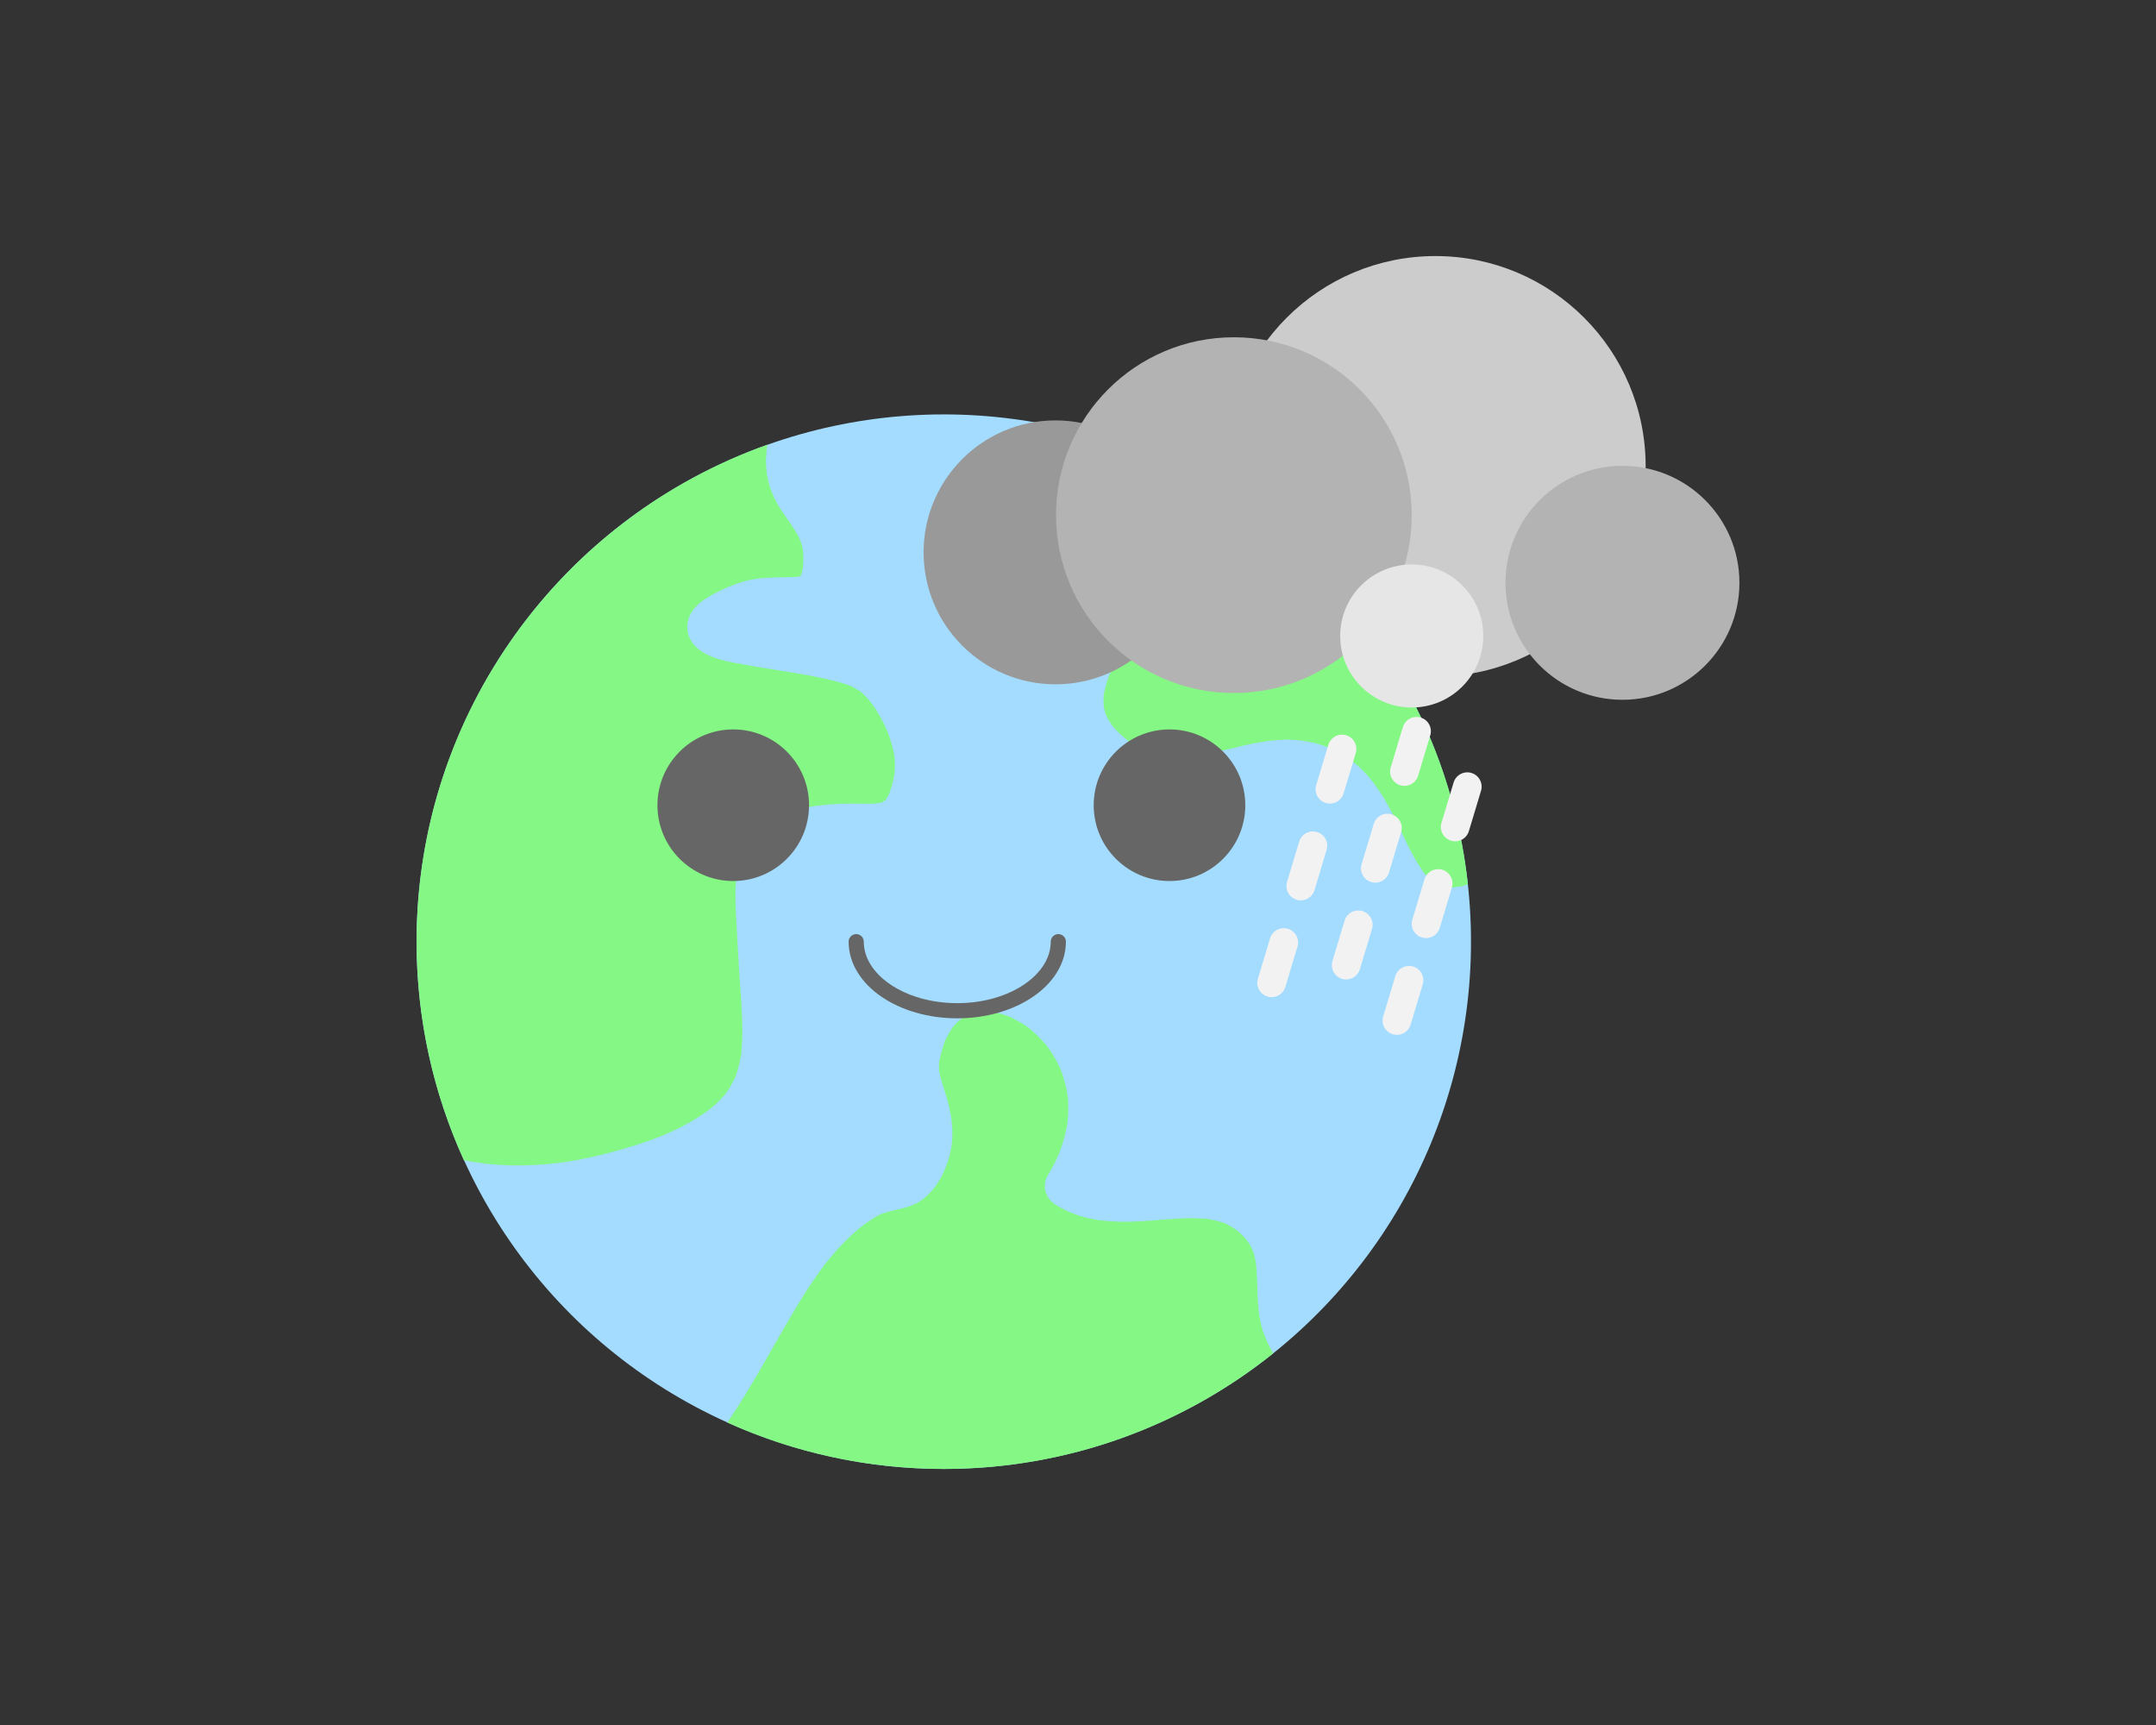 <?xml version="1.0" encoding="utf-8"?>
<!-- Generator: Adobe Illustrator 24.0.1, SVG Export Plug-In . SVG Version: 6.00 Build 0)  -->
<svg version="1.1" id="Layer_1" xmlns="http://www.w3.org/2000/svg" xmlns:xlink="http://www.w3.org/1999/xlink" x="0px" y="0px"
	 viewBox="0 0 1280 1024" style="enable-background:new 0 0 1280 1024;" xml:space="preserve">
<rect x="0" y="0" width="1280" height="1024" fill="#333333" stroke="none"/>
<style type="text/css">
	.st0{fill:#FCF07E;stroke:#FCF07E;stroke-width:20;stroke-linecap:round;stroke-miterlimit:10;}
	.st1{fill:#A4DCFF;}
	.st2{fill:#84F784;}
	.st3{fill:#666666;}
	.st4{fill:none;stroke:#666666;stroke-width:9;stroke-linecap:round;stroke-miterlimit:10;}
	.st5{fill:#F4F4F4;}
	.st6{fill:#D3D3D3;}
	.st7{fill:#BEBEBF;}
	.st8{fill:#999999;}
	.st9{fill:#CCCCCC;}
	.st10{fill:#B3B3B3;}
	.st11{fill:#E6E6E6;}
	.st12{fill:none;stroke:#29ABE2;stroke-width:17;stroke-linecap:round;stroke-miterlimit:10;stroke-dasharray:25,35;}
	.st13{fill:none;stroke:#F2F2F2;stroke-width:17;stroke-linecap:round;stroke-miterlimit:10;stroke-dasharray:25,35;}
</style>
<g>
	<g>
		<g>
			<circle class="st1" cx="560.32" cy="559" r="313"/>
			<path class="st2" d="M749.07,787.66c-3.36-12.21-1.99-24.82-3.39-37.24c-0.42-3.72-1.55-8.25-3.89-11.94
				c-1.44-2.27-2.22-3.12-4.29-5.22c-0.61-0.62-1.25-1.23-1.9-1.82c0,0-2.01-1.57-1.97-1.6c-1.82-1.25-3.73-2.3-5.69-3.31
				c-0.28-0.15-0.48-0.25-0.64-0.34c-0.18-0.05-0.41-0.11-0.75-0.21c-1.13-0.34-2.23-0.74-3.36-1.06c-1.9-0.52-3.83-0.9-5.77-1.25
				c-0.26-0.05-0.47-0.09-0.64-0.12c-0.2-0.01-0.45-0.02-0.79-0.04c-1.01-0.06-2.01-0.16-3.01-0.22
				c-9.42-0.53-18.85,0.42-28.23,1.17c-19.96,1.59-40.86,1.81-58.32-9.48c-5.61-3.63-8.03-11.07-4.47-17.04
				c1.58-2.64,3.09-5.33,4.46-8.09c0.66-1.34,1.3-2.69,1.9-4.05c0.12-0.3,0.33-0.8,0.39-0.94c1.82-4.67,3.3-9.48,4.32-14.39
				c0.21-1.04,0.4-2.08,0.57-3.12c-0.05,0.26,0.25-1.78,0.28-2.12c0.2-2.07,0.32-4.15,0.34-6.23c0.03-2.35-0.05-4.71-0.24-7.06
				c-0.05-0.56-0.11-1.12-0.17-1.68c-0.06-0.43-0.2-1.5-0.27-1.82c-0.83-4.05-1.78-8.01-3.2-11.9c-0.23-0.63-1.88-4.43-0.46-1.32
				c-0.25-0.56-0.49-1.12-0.76-1.67c-0.94-1.9-1.88-3.8-2.95-5.64c-0.9-1.55-1.85-3.07-2.86-4.55c-0.47-0.68-0.96-1.35-1.45-2.02
				c-0.28-0.36-0.68-0.89-0.86-1.09c-2.46-2.82-4.99-5.54-7.81-8.02c-0.63-0.56-1.3-1.08-1.93-1.64c-0.05-0.04-0.08-0.07-0.12-0.11
				c0,0,0,0-0.01,0c-1.25-0.85-2.46-1.76-3.74-2.58c-2.6-1.67-5.32-2.99-8.06-4.39c-0.73-0.24-1.44-0.54-2.17-0.79
				c-1.33-0.45-2.67-0.86-4.03-1.21c-1.32-0.34-2.67-0.54-3.99-0.86c-0.61-0.05-1.23-0.12-1.84-0.15c-1.44-0.08-2.88-0.1-4.32-0.03
				c-0.51,0.02-1.03,0.07-1.54,0.11c-1.09,0.37-2.42,0.44-3.52,0.74c-1,0.28-4.86,1.93-2.27,0.67c-1.08,0.52-2.15,1.03-3.19,1.64
				c-0.35,0.21-1.63,1.1-2.31,1.56c-0.65,0.58-1.83,1.61-2.12,1.9c-0.54,0.54-2.52,3-2.4,2.71c-1.61,2.35-2.99,4.78-4.27,7.35
				c-0.05,0.1-0.1,0.22-0.16,0.36c-0.18,0.48-0.29,0.77-0.34,0.9c-0.18,0.49-0.36,0.97-0.53,1.47c-0.66,1.93-1.23,3.9-1.72,5.88
				c-1.13,4.59-1.45,6.63-0.97,10.29c0.34,2.6,2.26,8.8,3.5,12.69c3.58,11.23,5.61,22.28,3.33,34.04
				c-2.17,11.16-8.34,23.64-18.02,30.13c-6.44,4.32-13.82,4.76-21,6.97c-0.72,0.22-1.43,0.47-2.14,0.73
				c0.18-0.02-2.03,0.96-2.18,1.04c-2.04,1.1-3.98,2.4-5.88,3.71c-3.67,2.53-5.68,4.15-9.72,7.87c-3.58,3.3-6.95,6.81-10.15,10.47
				c-1.55,1.78-3.07,3.59-4.54,5.43c-1.71,2.13-1.65,2.07-3.59,4.73c-6.08,8.34-11.57,17.1-16.82,25.98
				c-12.73,21.49-24.53,43.93-38.61,64.63C471.02,862.15,514.52,872,560.32,872c74.01,0,142-25.7,195.58-68.64
				C752.97,798.48,750.62,793.27,749.07,787.66z"/>
			<path class="st2" d="M871.49,525.08c-13.64-126.52-102.65-230.43-221.23-265.94c-0.3,1.24-0.57,2.49-0.79,3.75
				c-0.07,0.38-0.11,0.57-0.14,0.64c-0.02,0.21-0.04,0.46-0.06,0.75c-0.12,1.41-0.23,2.81-0.28,4.23
				c-0.17,5.09-0.05,10.35,1.28,15.29c1.13,4.19,2.17,5.93,4.81,10.05c0.26,0.35,0.43,0.59,0.55,0.75c0.36,0.44,0.73,0.89,1.1,1.32
				c0.5,0.58,1,1.14,1.52,1.71c1.39,1.53,2.83,3.01,4.25,4.51c3.18,3.37,6.2,6.85,8.89,10.64c5.33,7.52,8.39,17.18,9.13,26.34
				c1.31,16.18-7.06,31.53-14.2,45.44c-2,3.9-4.01,7.81-5.85,11.79c-0.3,0.66-0.59,1.32-0.89,1.97c-0.09,0.2-0.17,0.37-0.24,0.51
				c-0.05,0.13-0.1,0.28-0.17,0.47c-0.62,1.64-1.26,3.28-1.8,4.95c-0.64,1.95-1.2,3.94-1.64,5.95c-0.18,0.82-0.32,1.65-0.48,2.48
				c0,0,0,0.01,0,0.01c0,0.05,0,0.09,0,0.15c-0.01,1.65-0.1,3.3-0.12,4.96c0,0.43,0.24,2.06,0.21,2.02c0.07,0.37,0.15,0.73,0.24,1.1
				c0.28,1.18,0.67,2.3,1.02,3.46c0.03,0.1,0.05,0.17,0.07,0.25c0.03,0.06,0.07,0.13,0.12,0.23c0.95,1.88,1.98,3.69,3.19,5.41
				c0.07,0.1,0.36,0.47,0.56,0.72c0.76,0.91,1.56,1.79,2.38,2.64c1.67,1.73,3.45,3.35,5.3,4.88c8.23,6.82,17.15,11.04,27.1,11.31
				c22.25,0.61,44.18-10.17,67.15-10.71c16.31-0.39,31.68,4.85,43.9,15.69c9.5,8.43,16.15,19.82,21.78,31.06
				c5.15,10.3,9.54,21.16,16.1,30.68c0.36,0.52,0.74,1.02,1.1,1.54c0.79,0.85,1.51,1.77,2.32,2.61c0.79,0.83,1.65,1.58,2.48,2.37
				c0.12,0.12,0.22,0.21,0.31,0.3c0.11,0.06,0.22,0.13,0.37,0.22c1.11,0.68,2.3,1.28,3.4,1.97c0.41,0.14,0.81,0.29,1.22,0.42
				c1.24,0.38,2.58,0.49,3.8,0.89c-3.41-1.12-0.4-0.07,1.19-0.03c1.65,0.04,3.27-0.13,4.91-0.21c-3.69,0.19,1.13-0.23,2.04-0.43
				C868.75,525.86,870.12,525.48,871.49,525.08z"/>
			<path class="st2" d="M301.13,691.72c22.08,0.67,41.34-2.15,62.55-7.93c20.39-5.55,38.23-11.62,55.55-23.73
				c2.44-1.7,5.5-4.19,8.85-7.72c1.02-1.07,1.98-2.19,2.92-3.33c-0.35,0.35,1.89-2.75,2.26-3.36c1.1-1.78,1.96-3.67,2.97-5.5
				c0.06-0.11,0.11-0.19,0.15-0.27c0.03-0.08,0.05-0.15,0.08-0.25c0.2-0.6,0.45-1.18,0.65-1.78c1.16-3.33,1.92-6.73,2.62-10.19
				c0.1-0.57,0.19-1.15,0.28-1.72c0.09-0.94,0.2-1.87,0.28-2.81c0.15-1.7,0.25-3.4,0.32-5.1c0.16-3.92,0.14-7.84,0.02-11.76
				c-0.26-9.08-1.01-18.13-1.62-27.19c-0.69-10.16-1.17-20.34-1.76-30.51c-0.47-8.23-1.02-16.55-0.37-24.79
				c1.24-15.75,7.34-29.9,21.97-37.52c16.56-8.63,35.52-9.46,53.79-9.18c2.07,0.03,4.15,0.06,6.22-0.02
				c0.77-0.03,2.92-0.39,3.07-0.36c0.65-0.16,1.31-0.32,1.96-0.48c0.1-0.08,0.2-0.17,0.29-0.24c-0.7,0.31,0.77-0.46,1.58-1.05
				c0.02-0.01,0.03-0.02,0.05-0.04c0.66-1.04,1.27-2.1,1.83-3.2c0.13-0.37,0.75-1.81,0.83-2.04c0.26-0.78,0.5-1.56,0.73-2.34
				c0.76-2.59,1.43-5.27,1.87-7.94c-0.12,0.55,0.25-3.3,0.26-3.85c0.02-0.96,0-1.92-0.04-2.87c-0.12-3.16-0.31-4.18-0.91-6.93
				c-1.06-4.9-2.81-10.24-4.72-14.3c-2.15-4.57-5.77-10.74-8.01-13.66c-1.34-1.74-2.82-3.4-4.35-4.96c-0.78-0.79-1.59-1.53-2.4-2.29
				c-0.14-0.05-0.3-0.15-0.48-0.28c-1.31-0.68-4.01-2.33-4.75-2.79c-0.39-0.15-0.77-0.3-1.16-0.44c-1.24-0.45-2.49-0.86-3.75-1.25
				c-5.93-1.83-12.01-3.14-18.09-4.32c-13.47-2.61-27.08-4.36-40.57-6.85c-9.69-1.79-22.27-3.58-29.43-11.08
				c-5.14-5.38-6.14-13.27-2.31-19.72c3.03-5.09,8.43-8.59,13.55-11.28c7.67-4.03,15.83-7.53,24.43-8.79
				c8.12-1.19,16.21-0.97,24.38-1.2c0.2-0.01,0.37-0.01,0.52-0.01c0.02-0.01,0.04-0.01,0.06-0.02c0.45-0.15,1.04-0.32,1.57-0.43
				c0.04-0.03,0.09-0.06,0.14-0.09c0.16-0.12,0.31-0.21,0.43-0.28c0.03-0.05,0.06-0.1,0.09-0.16c0.05-0.16,0.09-0.3,0.13-0.42
				c0.21-0.69,0.43-1.38,0.6-2.09c0.14-0.61,0.26-1.23,0.36-1.85c0.02-0.22,0.05-0.51,0.09-0.88c0.05-0.96,0.13-1.91,0.17-2.86
				c0.06-1.48,0.09-2.98,0.04-4.46c-0.01-0.14-0.32-2.84-0.21-2.5c-0.31-1.63-0.74-3.23-1.28-4.8c-0.11-0.32-1.33-2.99-0.68-1.7
				c-0.39-0.8-0.79-1.59-1.21-2.37c-3.96-7.22-9.52-13.43-13.24-20.79c-5.35-10.59-6.51-21.16-4.79-32.8
				C334.22,307.09,247.32,422.89,247.32,559c0,46.27,10.05,90.19,28.07,129.71C283.91,690.51,292.62,691.46,301.13,691.72z"/>
		</g>
		<circle class="st3" cx="435.32" cy="478" r="45"/>
		<circle class="st3" cx="694.32" cy="478" r="45"/>
		<path class="st4" d="M628.32,559c0,22.64-26.86,41-60,41s-60-18.36-60-41"/>
	</g>
	<g>
		<circle class="st8" cx="626.66" cy="327.89" r="78.33"/>
		<circle class="st9" cx="852.19" cy="276.82" r="124.82"/>
		<circle class="st10" cx="732.54" cy="305.8" r="105.59"/>
		<circle class="st11" cx="838.13" cy="377.53" r="42.47"/>
		<circle class="st10" cx="963.24" cy="345.97" r="69.44"/>
	</g>
	<g>
		<line class="st13" x1="796.76" y1="444.59" x2="746.23" y2="612.41"/>
		<line class="st13" x1="841" y1="434.08" x2="790.48" y2="601.91"/>
		<line class="st13" x1="871.13" y1="466.98" x2="820.6" y2="634.8"/>
	</g>
</g>
</svg>
